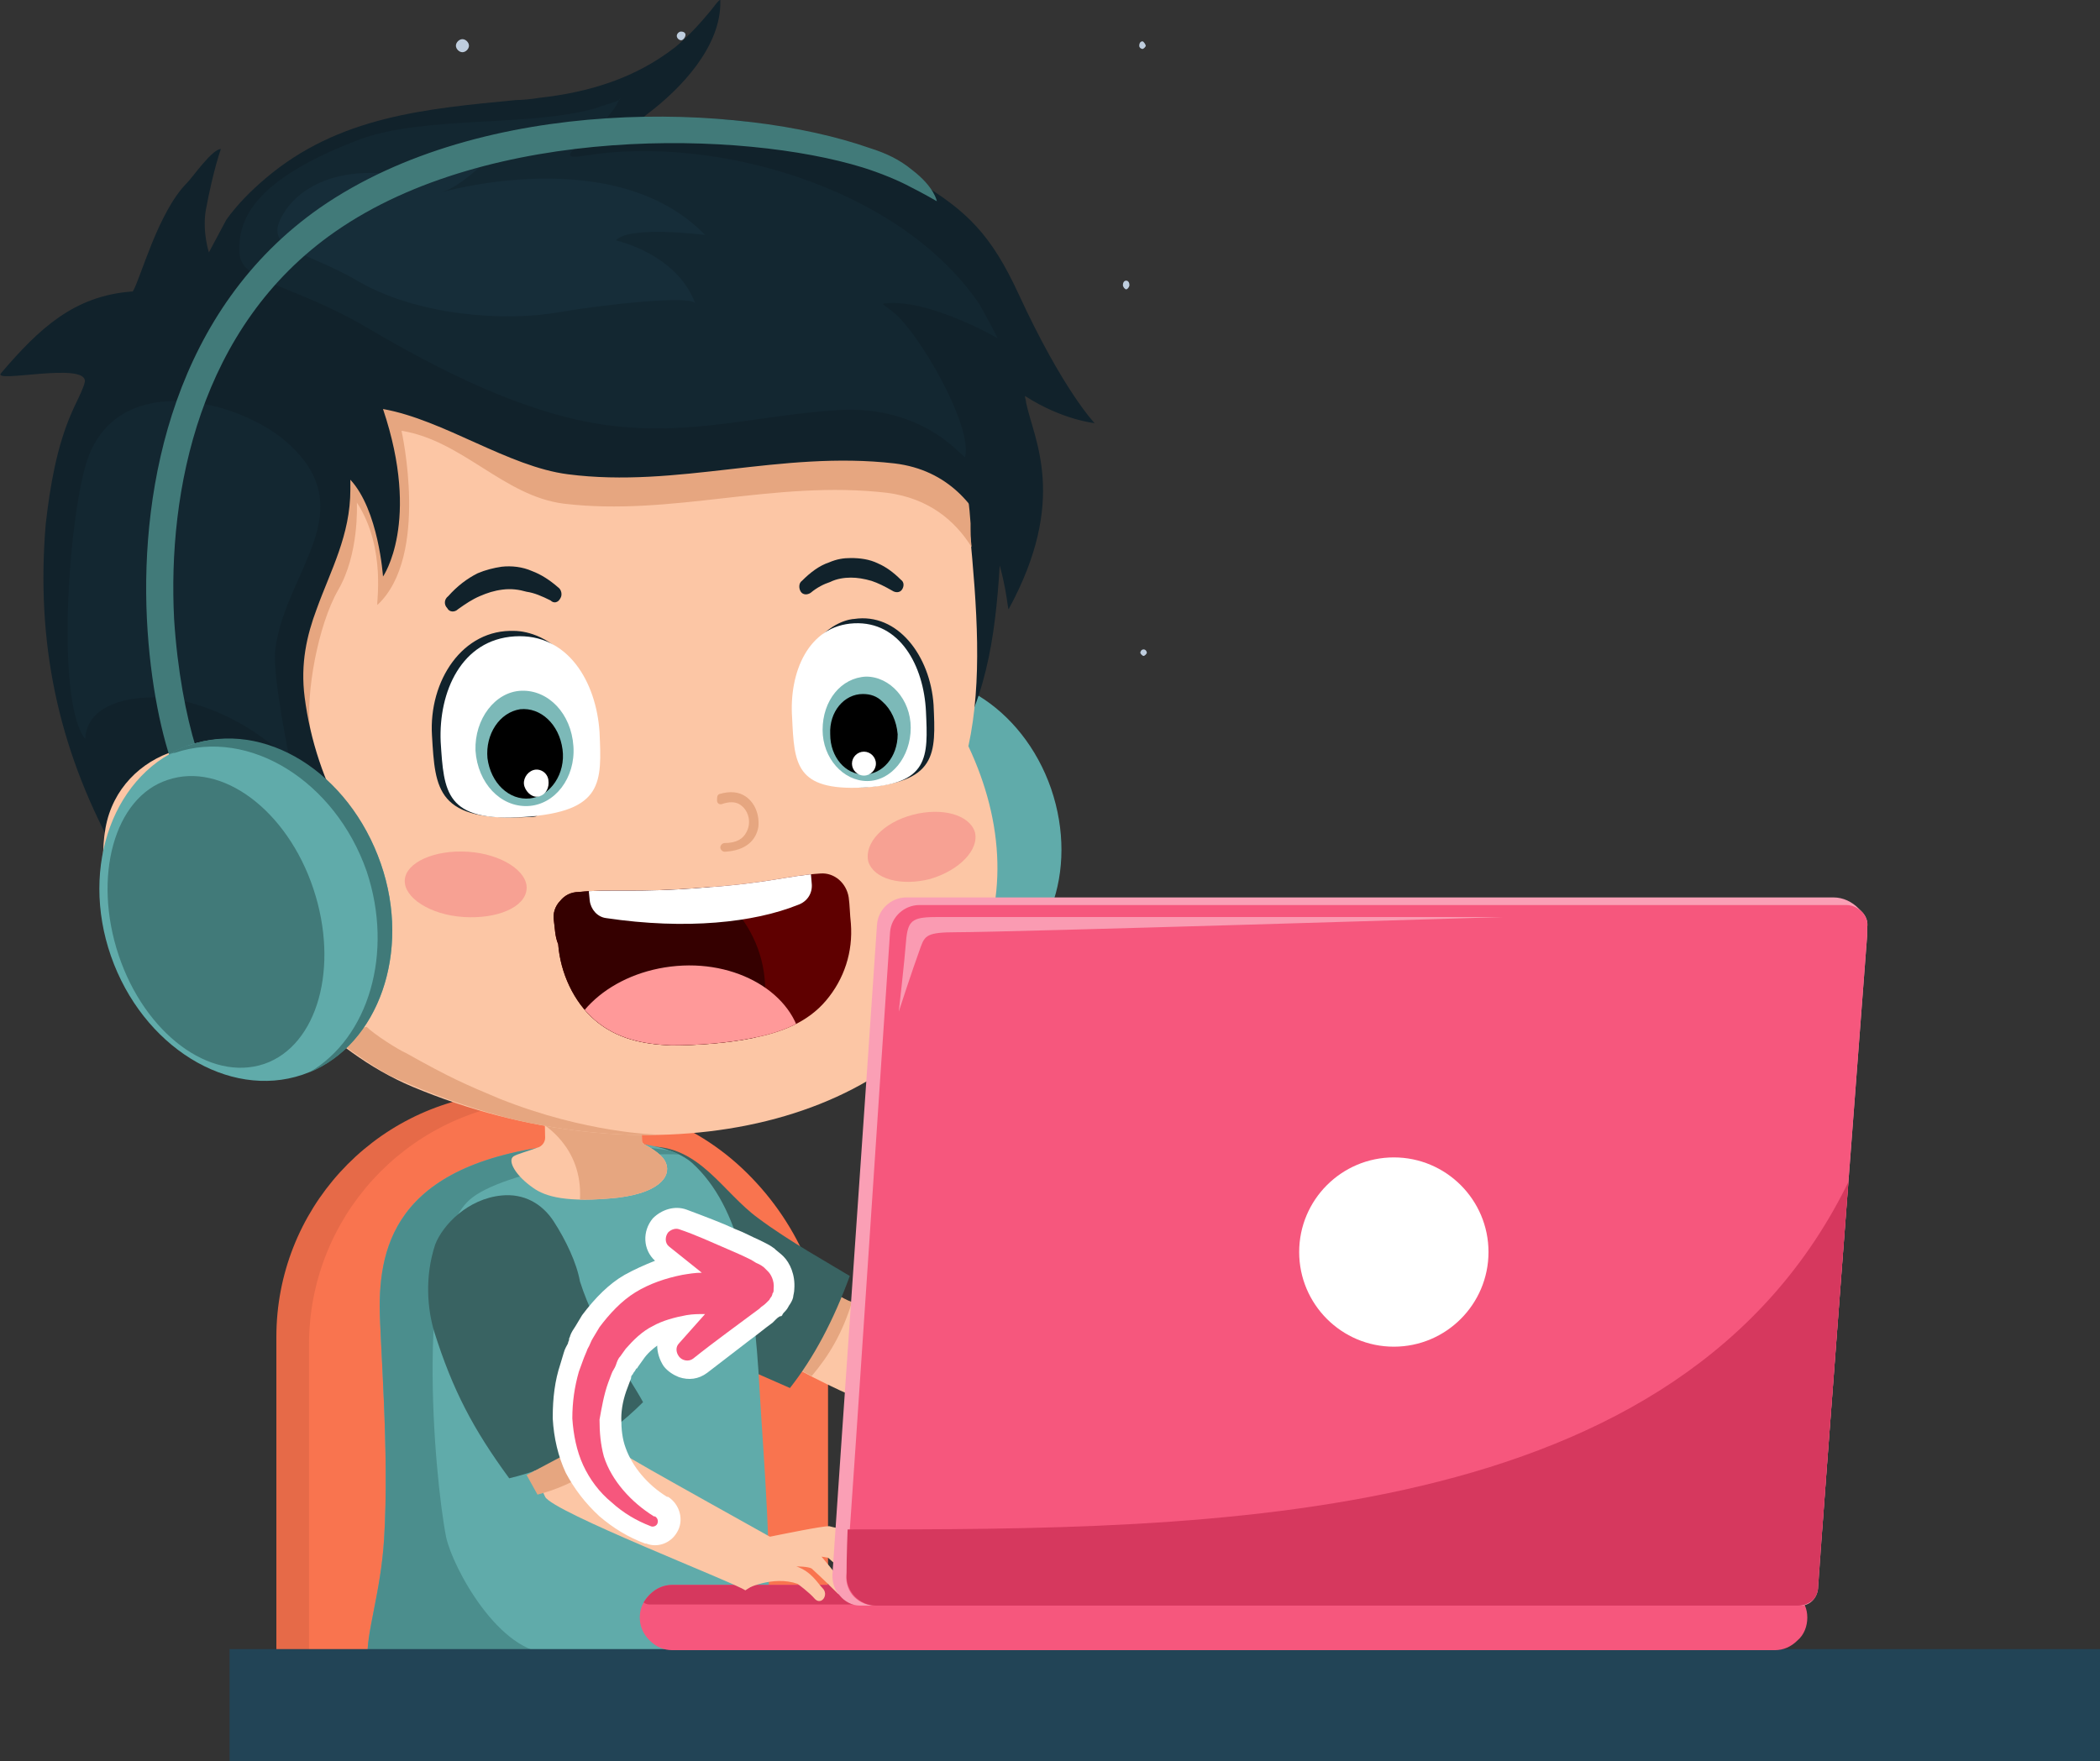 <?xml version="1.0" encoding="utf-8"?>
<!-- Generator: Adobe Illustrator 24.0.0, SVG Export Plug-In . SVG Version: 6.00 Build 0)  -->
<svg version="1.1" id="Layer_2_1_" xmlns="http://www.w3.org/2000/svg" xmlns:xlink="http://www.w3.org/1999/xlink" x="0px" y="0px"
	 viewBox="0 0 193 161.9" style="enable-background:new 0 0 193 161.9;" xml:space="preserve">
<rect x="0" y="0" width="193" height="161.9" fill="#333333" stroke="none"/>
<style type="text/css">
	.st0{fill-rule:evenodd;clip-rule:evenodd;fill:#F8F4D0;}
	.st1{fill-rule:evenodd;clip-rule:evenodd;fill:#BECDDE;}
	.st2{fill-rule:evenodd;clip-rule:evenodd;fill:#60ABAA;}
	.st3{fill-rule:evenodd;clip-rule:evenodd;fill:#E66A48;}
	.st4{fill-rule:evenodd;clip-rule:evenodd;fill:#F9744F;}
	.st5{fill-rule:evenodd;clip-rule:evenodd;fill:#FCC6A5;}
	.st6{fill-rule:evenodd;clip-rule:evenodd;fill:#E6A680;}
	.st7{fill-rule:evenodd;clip-rule:evenodd;fill:#396362;}
	.st8{clip-path:url(#SVGID_2_);}
	.st9{fill-rule:evenodd;clip-rule:evenodd;fill:#4B8E8D;}
	.st10{clip-path:url(#SVGID_4_);}
	.st11{fill-rule:evenodd;clip-rule:evenodd;fill:#11222B;}
	.st12{clip-path:url(#SVGID_6_);}
	.st13{fill-rule:evenodd;clip-rule:evenodd;fill:#132731;}
	.st14{fill-rule:evenodd;clip-rule:evenodd;fill:#162D39;}
	.st15{fill-rule:evenodd;clip-rule:evenodd;fill:#5F0000;}
	.st16{clip-path:url(#SVGID_8_);}
	.st17{fill-rule:evenodd;clip-rule:evenodd;fill:#350000;}
	.st18{fill-rule:evenodd;clip-rule:evenodd;fill:#FF9999;}
	.st19{fill-rule:evenodd;clip-rule:evenodd;fill:#FFFFFF;}
	.st20{fill-rule:evenodd;clip-rule:evenodd;fill:#7CB9B8;}
	.st21{fill-rule:evenodd;clip-rule:evenodd;}
	.st22{fill-rule:evenodd;clip-rule:evenodd;fill:#F7A193;}
	.st23{fill-rule:evenodd;clip-rule:evenodd;fill:#224456;}
	.st24{fill-rule:evenodd;clip-rule:evenodd;fill:#F6577D;}
	.st25{clip-path:url(#SVGID_10_);}
	.st26{fill-rule:evenodd;clip-rule:evenodd;fill:#D6385E;}
	.st27{fill-rule:evenodd;clip-rule:evenodd;fill:#417A79;}
	.st28{fill-rule:evenodd;clip-rule:evenodd;fill:#407A79;}
	.st29{clip-path:url(#SVGID_12_);}
	.st30{fill-rule:evenodd;clip-rule:evenodd;fill:#FA9FB5;}
	.st31{clip-path:url(#SVGID_14_);}
	.st32{fill-rule:evenodd;clip-rule:evenodd;fill:#FA9BB2;}
	.st33{fill:#FFFFFF;}
	.st34{fill:#F6577D;}
</style>
<g id="Layer_2-2">
	<g>
		<path class="st0" d="M52.5,13.5c0,0,0.3,1.4,0.4,2.4c0.1,0.5-0.1,1-0.6,1.4c-0.8,0.6-2,1.4-2,1.4l2.4-0.4c0.5-0.1,1.1,0.1,1.4,0.5
			c0.6,0.8,1.4,2,1.4,2s-0.3-1.4-0.4-2.4c-0.1-0.5,0.1-1,0.6-1.4c0.8-0.6,2-1.4,2-1.4s-1.4,0.3-2.4,0.4c-0.5,0.1-1.1-0.1-1.4-0.6
			C53.3,14.6,52.5,13.5,52.5,13.5C52.5,13.5,52.5,13.5,52.5,13.5z"/>
		<path class="st1" d="M105.1,59.7c-0.2,0-0.3,0.2-0.3,0.3s0.2,0.3,0.3,0.3s0.3-0.2,0.3-0.3S105.3,59.7,105.1,59.7L105.1,59.7z"/>
		<path class="st1" d="M68.5,56c-0.2,0-0.3,0.2-0.3,0.3s0.2,0.3,0.3,0.3s0.3-0.2,0.3-0.3S68.6,56,68.5,56L68.5,56z"/>
		<path class="st1" d="M103.5,25.8c-0.2,0-0.3,0.2-0.3,0.4s0.2,0.4,0.3,0.4s0.3-0.2,0.3-0.4S103.7,25.8,103.5,25.8L103.5,25.8z"/>
		<path class="st1" d="M105,3.8c-0.2,0-0.3,0.2-0.3,0.4s0.2,0.3,0.3,0.3s0.3-0.2,0.3-0.3S105.1,3.8,105,3.8C105,3.8,105,3.8,105,3.8
			z"/>
		<path class="st1" d="M43.3,28.4c-0.7,0-1.3,0.6-1.3,1.3s0.6,1.3,1.3,1.3s1.3-0.6,1.3-1.3S44.1,28.4,43.3,28.4L43.3,28.4z"/>
		<path class="st1" d="M42.5,3.6c-0.3,0-0.6,0.3-0.6,0.6s0.3,0.6,0.6,0.6s0.6-0.3,0.6-0.6S42.8,3.6,42.5,3.6
			C42.5,3.6,42.5,3.6,42.5,3.6z"/>
		<path class="st1" d="M67.7,21.7c-0.2,0-0.4,0.2-0.4,0.4s0.2,0.4,0.4,0.4s0.4-0.2,0.4-0.4S67.9,21.7,67.7,21.7L67.7,21.7z"/>
		<path class="st1" d="M62.6,2.9c-0.2,0-0.4,0.2-0.4,0.4s0.2,0.4,0.4,0.4S63,3.4,63,3.2S62.8,2.9,62.6,2.9L62.6,2.9z"/>
		<path class="st1" d="M47.4,18.6c-0.2,0-0.4,0.2-0.4,0.4s0.2,0.4,0.4,0.4s0.4-0.2,0.4-0.4S47.6,18.6,47.4,18.6L47.4,18.6z"/>
		<path class="st1" d="M63.2,36.8c-0.5,0-0.9,0.4-0.9,0.9s0.4,0.9,0.9,0.9s0.9-0.4,0.9-0.9S63.6,36.8,63.2,36.8L63.2,36.8z"/>
		<path class="st1" d="M57.6,50.7c-0.4,0-0.6,0.3-0.6,0.6s0.3,0.6,0.6,0.6s0.6-0.3,0.6-0.6S57.9,50.7,57.6,50.7L57.6,50.7z"/>
		<path class="st2" d="M80.7,62.7c6.2-2.1,13.3,2.3,15.9,9.8c2.6,7.6-0.3,15.4-6.5,17.5s-13.3-2.3-15.9-9.8
			C71.6,72.7,74.6,64.8,80.7,62.7L80.7,62.7z"/>
		<path class="st3" d="M73.1,124.8c0-6.9-2.9-13.4-7.9-18.1c-5.1-4.6-11.9-6.9-18.7-6.3l-0.7,0.1c-11.6,1.1-20.4,10.8-20.4,22.4
			c0,13.8,0,29.5,0,29.5l47.7,0.1C73.1,152.5,73.1,138.6,73.1,124.8L73.1,124.8L73.1,124.8z"/>
		<path class="st4" d="M76.1,125.5c0-6.9-2.9-13.4-7.9-18.1s-11.9-6.9-18.7-6.3c-0.2,0-0.5,0-0.7,0.1c-11.6,1.1-20.4,10.8-20.4,22.4
			c0,13.8,0,29.5,0,29.5l47.7,0.1C76.1,153.2,76.1,139.2,76.1,125.5L76.1,125.5L76.1,125.5z"/>
		<path class="st5" d="M62.5,108.5c12.1,11.3,25.3,16.8,38.9,18.1l-3.7,6.9c-14.6-1.7-27.2-7.5-38.5-17.8L62.5,108.5L62.5,108.5
			L62.5,108.5z"/>
		<path class="st6" d="M74,116.7c0,0,2.4,2.3,4.3,3c-0.9,2.9-2.1,4.9-3.7,6.8c0,0-3.9-1.9-5.1-3.3L74,116.7
			C74,116.7,74,116.7,74,116.7z"/>
		<path class="st7" d="M59.6,105.4c-2,1.2-3.1,3.4-3,5.7c0.1,1.4,0.2,3.1,0.3,4.7c0.2,3.1,2.2,5.9,5.1,7.2
			c4.5,1.9,10.6,4.6,10.6,4.6c2.2-2.8,4-6.2,5.5-10.3c-1.8-1.1-5.6-3.2-8.4-5.3C66.4,109.6,64.3,105.3,59.6,105.4L59.6,105.4
			L59.6,105.4z"/>
		<path class="st2" d="M70.5,150.3c0.5-7.2-0.3-15.7-0.7-22.7c-0.5-9.1-1.7-16.6-6.2-20.7c-1.6-1.4-4.9-2.1-9-1.9
			c-17.4,0.9-19.7,8.6-19.7,15.1c0,3.1,0.9,13.4,0.4,21.4c-0.3,4.9-1.7,8.8-1.5,10.9C34.5,158,70,157.6,70.5,150.3L70.5,150.3
			L70.5,150.3z"/>
		<g>
			<defs>
				<path id="SVGID_1_" d="M70.5,150.3c0.5-7.2-0.3-15.7-0.7-22.7c-0.5-9.1-1.7-16.6-6.2-20.7c-1.6-1.4-4.9-2.1-9-1.9
					c-17.4,0.9-19.7,8.6-19.7,15.1c0,3.1,0.9,13.4,0.4,21.4c-0.3,4.9-1.7,8.8-1.5,10.9C34.5,158,70,157.6,70.5,150.3L70.5,150.3
					L70.5,150.3z"/>
			</defs>
			<clipPath id="SVGID_2_">
				<use xlink:href="#SVGID_1_"  style="overflow:visible;"/>
			</clipPath>
			<g class="st8">
				<path class="st9" d="M50.7,152c-4.8,0.1-9.1-7.9-9.7-10.7c-1.1-5.6-3-27.1,2.4-31.2c3.3-2.6,16.1-4.8,21.5-3.7
					c-25.6-5.5-31.8,8.6-31.2,12.6c2.1,12.8,0,33.1,0,33.1C44.1,152.6,40.7,152.6,50.7,152L50.7,152L50.7,152z"/>
			</g>
		</g>
		<path class="st5" d="M47.2,106.3c0.3-0.2,1.4-0.5,2.2-0.8c0.4-0.1,0.7-0.5,0.7-0.9c0-1-0.1-2.7-0.1-2.7l8.9-0.3
			c0,0,0.1,2.6,0.1,3.3c0,0.1,0.1,0.2,0.2,0.3c0.4,0.2,1.5,0.8,1.9,1.5c0.7,1.2-0.2,2.9-4.3,3.4c-4.7,0.5-6.7-0.1-7.8-0.9
			C47.4,108.1,46.6,106.7,47.2,106.3L47.2,106.3L47.2,106.3z"/>
		<g>
			<defs>
				<path id="SVGID_3_" d="M47.2,106.3c0.3-0.2,1.4-0.5,2.2-0.8c0.4-0.1,0.7-0.5,0.7-0.9c0-1-0.1-2.7-0.1-2.7l8.9-0.3
					c0,0,0.1,2.6,0.1,3.3c0,0.1,0.1,0.2,0.2,0.3c0.4,0.2,1.5,0.8,1.9,1.5c0.7,1.2-0.2,2.9-4.3,3.4c-4.7,0.5-6.7-0.1-7.8-0.9
					C47.4,108.1,46.6,106.7,47.2,106.3L47.2,106.3L47.2,106.3z"/>
			</defs>
			<clipPath id="SVGID_4_">
				<use xlink:href="#SVGID_3_"  style="overflow:visible;"/>
			</clipPath>
			<g class="st10">
				<path class="st6" d="M49.9,103.3c-0.2,0,3.7,2,3.4,7c0,0.1,4.4,0.2,5.3,0c7.3-1.9,1.1-5.1,0-7H49.9L49.9,103.3z"/>
			</g>
		</g>
		<path class="st11" d="M91.7,46.6c-0.4-0.5,0.3,1.3,0.3,1.9c0,1.6-0.1,3.2-0.2,4.7c-0.5,6.8-1.6,12.7-5.7,18
			c-0.1,0.2-0.9,1.5-1.1,1.4c-0.1,0,0.6-2.7,0.6-2.8c0.5-2.8,1-5.6,1.2-8.5c0.4-4.6,0.4-9.3-0.1-13.9c-0.2-1.7-1.3-4.2-1.3-5.9"/>
		<path class="st5" d="M89,68.6c1.3-6,0.8-12.7,0.1-20c-2.1-24-21.2-29-43.2-27.1c-22,1.9-36.5,16.3-34.9,39
			c0.7,9.6,11.4,32.9,26.9,39.4c21,8.8,44.1,4.1,51.4-10.4C92.7,83,92.3,75.6,89,68.6C89,68.6,89,68.6,89,68.6z"/>
		<g>
			<defs>
				<path id="SVGID_5_" d="M89,68.6c1.3-6,0.8-12.7,0.1-20c-2.1-24-21.2-29-43.2-27.1c-22,1.9-36.5,16.3-34.9,39
					c0.7,9.6,11.4,32.9,26.9,39.4c21,8.8,44.1,4.1,51.4-10.4C92.7,83,92.3,75.6,89,68.6C89,68.6,89,68.6,89,68.6z"/>
			</defs>
			<clipPath id="SVGID_6_">
				<use xlink:href="#SVGID_5_"  style="overflow:visible;"/>
			</clipPath>
			<g class="st12">
				<path class="st6" d="M33.7,94.4c0.7,0.7,2.9,2.1,3.6,2.4c4.1,2.3,5.5,2.9,8.6,4.2c8,3.2,14.5,3.3,14.5,3.3s-9.7,1.3-24.3-5.3
					c-1.6-0.7-6.2-4-6.5-4.6C31.2,94.6,32.2,94.7,33.7,94.4L33.7,94.4L33.7,94.4z"/>
			</g>
		</g>
		<path class="st6" d="M89.3,50.3c-0.1-0.7-0.1-1.5-0.1-2.2C87.5,23.5,67.7,18,44.9,19.5c-12.8,0.9-23.2,5.8-29.7,14
			c-5.1,6.5-7.8,15-7.3,25.3c0.3,5.3,3.4,14.6,8.7,23.2c4.6-2.1,8.9-5.9,8.4-7.6c-0.1-0.2-0.1-0.5-0.2-0.7c1.7,2.1,3.9,3.7,6.5,4.3
			c0.2,0.1,1.2,0.4,1.4,0.3c0.2-0.2-0.7-1.3-0.8-1.4c-1.9-3.4-2.9-6.2-3.4-10c-0.4-3.1,0.7-9.4,2.6-12.7c1.9-3.3,1.7-7.7,1.7-8
			c2.8,4.3,1.7,9.6,1.9,9.4c4.8-4.5,2.2-16,2.2-16c5.6,0.9,9.4,6,14.9,6.7c10,1.2,19.3-2.2,29.7-1C85.4,45.8,87.8,47.9,89.3,50.3
			L89.3,50.3L89.3,50.3z"/>
		<path class="st11" d="M84.4,16.7c-4.4-2.7-9.3-4.5-14.3-5.3c-1.8-0.3-3.7-0.5-5.6-0.5c-0.9,0-1.8,0-2.7,0
			c-1.8,0.1-3.7,0.6-2.2-0.5c2.9-2.2,6.7-6.1,6.6-10.3c0,0,0-0.1,0-0.1c-0.1-0.1-0.8,0.9-0.9,1c-1,1.2-2,2.3-3.2,3.3
			C58.4,7.2,54.1,8.5,49.5,9c-0.5,0.1-1.6,0.2-2.1,0.2c-8.3,0.8-16.3,1.5-23,7.2c-1.3,1.1-2.6,2.4-3.6,3.8c-0.1,0.2-1.6,3-1.6,3
			s-0.6-1.8-0.3-3.8c0.7-3.8,1.4-5.7,1.4-5.7c-0.8,0-2.6,2.6-3.1,3.1c-2.7,2.7-4.3,8.9-5,10c0,0-0.1,0-0.1,0
			c-5.3,0.4-8.5,3.4-12,7.5c-0.9,1,7.9-1.1,7.7,0.8c-0.1,0.6-1,2.3-1.2,2.8c-1.4,3.2-2,6.8-2.4,10.3c-0.9,10.8,1.1,20.4,6.2,29.8
			c0.9,1.6,1.8,4,3.1,5.2l-1-1.4c0-0.2,1-0.4,1.1-0.5c6-1.9,11.9-6.1,11.3-8.3c-0.1-0.3-0.1-0.5-0.2-0.8c1.7,2.1,3.9,3.7,6.5,4.4
			c0.2,0.1,1.2,0.4,1.4,0.3c0.2-0.2-0.7-1.3-0.8-1.5c-2-3.4-3.3-7.4-3.8-11.3c-0.4-3.1,0.2-5.7,1.1-8.1c1.3-3.6,3.1-6.8,3.1-11
			c0-0.3,0-0.6,0-0.9c2.6,2.8,3,8.9,3,8.9s3.5-5,0-15.4c0,0,0,0,0,0c5.6,1,11.5,5.3,17,6c10.1,1.3,19.5-2.2,30-1
			c10,1.2,10.3,13.6,10.5,13.4C98.2,45.9,95,40.4,94.3,37c0-0.2-0.1-0.4-0.1-0.6c3.4,2.2,6.4,2.5,6.4,2.5s-2.9-3-7-11.9
			C91.1,21.6,88.9,19.4,84.4,16.7L84.4,16.7L84.4,16.7z"/>
		<path class="st5" d="M29.9,77.1c-1.1-2.3-2.6-4.1-4.5-5.9c-5.3-5.1-14.4-2.3-15.7,4.9c-1.4,8,4,15.8,11.7,18.1
			c2.1,0.6,6.1,1.1,9.9-0.1L29.9,77.1L29.9,77.1L29.9,77.1z"/>
		<path class="st6" d="M20.7,72.3c-3.6-0.3-7.2,1.9-7.9,5.8c-1.1,6.2,3.1,12.3,9.1,14c1.4,0.4,3.8,0.8,6.3,0.3
			c-1.4,0-2.7-0.3-3.6-0.5c-6-1.8-10.2-7.8-9.1-14C16,74.9,18.2,72.9,20.7,72.3L20.7,72.3z"/>
		<path class="st6" d="M66.1,73c1-0.3,1.8-0.2,2.4,0.2c0.9,0.6,1.3,1.7,1.2,2.8c-0.2,1.2-1.1,2.2-3.1,2.3c-0.2,0-0.4-0.2-0.4-0.4
			s0.2-0.4,0.4-0.4c1.1,0,1.7-0.4,2-1c0.5-0.9,0.2-2.1-0.7-2.6c-0.4-0.2-0.9-0.2-1.5,0c-0.2,0.1-0.5,0-0.5-0.3S65.9,73.1,66.1,73
			C66.1,73,66.1,73,66.1,73z"/>
		<path class="st13" d="M22,23.1c-0.1-2.9,1.3-6.6,11.1-10.3c6-2.2,15.8-1.1,21.8-2.9c0.1-0.1,2.1-0.6,2.1-0.8
			c0-0.2-0.2,0.3-0.3,0.5c-2.1,3.3-6.6,5.3-2.9,4.7c11.7-1.9,28.7,2.8,36.1,13.5c0.3,0.4,1.8,3.3,1.8,3.3s-6.4-3.7-10.4-3.2
			c-0.4,0,0.2,0.3,0.8,0.8c2.3,1.8,7.3,10.4,6.6,13.3c-0.1,0.3-3.6-4.8-11.7-4.3c-7.6,0.5-13.4,2.4-21.1,1.4c-7.6-1-15.6-5.1-22.2-9
			C26.7,26,22,26,22,23.1L22,23.1L22,23.1z"/>
		<path class="st13" d="M8.2,41.8C6.4,46.2,5,64.2,7.8,67.9c0.1,0.1,0-0.3,0.1-0.5c0.6-3.3,5.9-3.7,8.8-3c3.4,0.8,6.8,2.5,9.9,5.5
			c0.1,0.1-1.6-7.7-1.3-10.2c0.9-7.2,8.2-12.8,1-19.1C21.9,36.8,11.3,34.1,8.2,41.8C8.2,41.8,8.2,41.8,8.2,41.8z"/>
		<path class="st14" d="M25.9,19.9c1-1.9,3.6-4.1,8.5-4c4,0.1,11.2-2,11.2-2s-3.1,3.3-5.1,3.8c0,0,16-4.7,24.3,3.9
			c0,0-7-0.9-8.2,0.5c0,0,5.6,1.2,7.3,5.8c-0.3-0.8-8.5,0.1-12.5,0.8C46.3,29.6,38.4,29,33,25.9C28.1,23,24.2,23,25.9,19.9
			L25.9,19.9L25.9,19.9z"/>
		<path class="st15" d="M50.9,84.6c-0.1-0.6,0.1-1.3,0.6-1.8c0.4-0.5,1-0.8,1.7-0.8c2.9-0.3,5.3,0.1,11.4-0.4
			c6-0.4,7.8-1.1,10.8-1.3c1.3-0.1,2.4,0.9,2.6,2.2c0.1,0.7,0.1,1.5,0.2,2.4c0.2,2.6-0.6,5.1-2.3,7.1c-1.7,2-4.1,2.9-6.6,3.4
			c-2.4,0.5-5.2,0.7-7.6,0.7c-2.6-0.1-5-0.6-7-2.3c-2-1.7-3.2-4.4-3.4-7C51,86.1,51,85.3,50.9,84.6L50.9,84.6L50.9,84.6z"/>
		<g>
			<defs>
				<path id="SVGID_7_" d="M50.9,84.6c-0.1-0.6,0.1-1.3,0.6-1.8c0.4-0.5,1-0.8,1.7-0.8c2.9-0.3,5.3,0.1,11.4-0.4
					c6-0.4,7.8-1.1,10.8-1.3c1.3-0.1,2.4,0.9,2.6,2.2c0.1,0.7,0.1,1.5,0.2,2.4c0.2,2.6-0.6,5.1-2.3,7.1c-1.7,2-4.1,2.9-6.6,3.4
					c-2.4,0.5-5.2,0.7-7.6,0.7c-2.6-0.1-5-0.6-7-2.3c-2-1.7-3.2-4.4-3.4-7C51,86.1,51,85.3,50.9,84.6L50.9,84.6L50.9,84.6z"/>
			</defs>
			<clipPath id="SVGID_8_">
				<use xlink:href="#SVGID_7_"  style="overflow:visible;"/>
			</clipPath>
			<g class="st16">
				<path class="st17" d="M59.1,79.5c-6.6-0.4-12.2,4.4-12.6,10.7c-0.4,6.3,4.6,11.8,11.2,12.2s12.2-4.4,12.6-10.7
					S65.7,79.9,59.1,79.5L59.1,79.5z"/>
				<path class="st18" d="M62.2,88.8c-6,0.5-10.6,4.6-10.3,9.2c0.4,4.6,5.5,7.9,11.5,7.5c6-0.5,10.6-4.6,10.3-9.2
					C73.4,91.7,68.2,88.3,62.2,88.8C62.2,88.8,62.2,88.8,62.2,88.8z"/>
				<path class="st19" d="M53.8,78.1l20.4-1.6l0.4,4.7c0.1,0.9-0.4,1.7-1.3,2c-4,1.6-10.2,2.3-17.6,1.2c-0.8-0.1-1.4-0.8-1.5-1.6
					C54,81,53.8,78.1,53.8,78.1C53.8,78.1,53.8,78.1,53.8,78.1z"/>
			</g>
		</g>
		<path class="st11" d="M74.6,59.6c1.6-2.5,3.7-2.7,3.9-2.7c4-0.6,7,3.4,7.3,7.9c0.2,4.5,0.4,7.2-6.8,7.6c-0.2,0-0.4,0-0.6,0
			c6.6-0.5,6.6-3.2,6.3-7.6C84,58,78.6,55.9,74.6,59.6L74.6,59.6L74.6,59.6z"/>
		<path class="st19" d="M78.5,57.3c4.2-0.2,6.4,3.9,6.6,8.1s0.3,6.7-5.8,7c-6.2,0.3-6.3-2.2-6.5-6.4C72.5,61.8,74.3,57.5,78.5,57.3
			C78.5,57.3,78.5,57.3,78.5,57.3z"/>
		<path class="st20" d="M79.7,71.8c-2.2,0-4.1-2.1-4.1-4.7c0-2.7,1.7-4.8,4-4.9c2.2,0,4.1,2.1,4.1,4.7
			C83.7,69.6,81.9,71.8,79.7,71.8C79.7,71.8,79.7,71.8,79.7,71.8z"/>
		<path class="st21" d="M79.3,63.8c0.7,0,1.3,0.2,1.8,0.7c0.8,0.7,1.3,1.8,1.4,3c0,2.1-1.4,3.7-3.1,3.7c-1.7,0-3.1-1.6-3.1-3.7
			C76.2,65.4,77.6,63.8,79.3,63.8L79.3,63.8L79.3,63.8z"/>
		<path class="st19" d="M79.4,71.3c0.6,0,1.1-0.5,1.1-1.1s-0.5-1.1-1.1-1.1s-1.1,0.5-1.1,1.1S78.8,71.3,79.4,71.3L79.4,71.3z"/>
		<path class="st11" d="M52.1,60.5C50,58,47.5,58,47.3,58c-4.8-0.2-7.9,4.6-7.6,9.6s0.4,8,9,7.5c0.2,0,0.5,0,0.7-0.1
			c-7.8,0.3-8.1-2.7-8.3-7.5C40.9,59.9,47,57,52.1,60.5L52.1,60.5L52.1,60.5z"/>
		<path class="st19" d="M47.3,58.5c-4.9,0.3-7,5.1-6.8,9.7c0.3,4.6,0.4,7.4,7.7,6.9s7.1-3.2,6.9-7.8C54.8,62.7,52.2,58.2,47.3,58.5
			L47.3,58.5L47.3,58.5z"/>
		<path class="st20" d="M48.5,74.1c-2.5,0.1-4.6-2.1-4.8-5.1c-0.1-2.9,1.8-5.4,4.2-5.5c2.5-0.1,4.6,2.1,4.8,5.1
			C52.9,71.5,51,74,48.5,74.1L48.5,74.1z"/>
		<path class="st21" d="M47.8,65.2c1.9-0.2,3.6,1.4,3.9,3.7c0.3,2.2-1.1,4.3-3,4.5c-1.9,0.2-3.6-1.4-3.9-3.7
			C44.6,67.5,45.9,65.5,47.8,65.2L47.8,65.2z"/>
		<path class="st19" d="M48.2,72.3c-0.2-0.6,0.2-1.3,0.8-1.5s1.3,0.2,1.4,0.9s-0.2,1.3-0.8,1.5S48.4,72.9,48.2,72.3L48.2,72.3z"/>
		<path class="st11" d="M82,54.3c-0.7-0.4-1.3-0.7-1.9-0.9c-0.7-0.2-1.3-0.3-1.9-0.3s-1.3,0.1-1.9,0.4c-0.6,0.2-1.2,0.5-1.8,1
			c-0.3,0.2-0.7,0.2-0.9-0.1c-0.2-0.3-0.2-0.8,0.1-1c0.8-0.8,1.6-1.4,2.5-1.7c0.7-0.3,1.3-0.4,2-0.4c0.8,0,1.7,0.1,2.5,0.5
			c0.7,0.3,1.4,0.8,2.1,1.5c0.3,0.2,0.3,0.6,0.1,0.9S82.3,54.5,82,54.3L82,54.3L82,54.3z"/>
		<path class="st11" d="M50.6,55.2c-0.8-0.4-1.5-0.7-2.2-0.8c-0.7-0.2-1.4-0.3-2.2-0.2s-1.4,0.3-2.1,0.6c-0.7,0.3-1.3,0.7-2,1.2
			c-0.3,0.3-0.8,0.3-1-0.1c-0.3-0.3-0.3-0.8,0.1-1.1c0.8-0.9,1.7-1.6,2.7-2.1c0.7-0.3,1.5-0.5,2.2-0.6c0.9-0.1,1.9,0,2.8,0.4
			c0.8,0.3,1.6,0.8,2.4,1.5c0.3,0.2,0.4,0.7,0.2,1C51.3,55.4,50.9,55.5,50.6,55.2L50.6,55.2L50.6,55.2z"/>
		<path class="st22" d="M43,78.3c3.1,0.2,5.5,1.8,5.4,3.4c-0.1,1.7-2.7,2.8-5.8,2.6c-3.1-0.2-5.5-1.8-5.4-3.4
			C37.3,79.3,39.9,78.1,43,78.3L43,78.3z"/>
		<path class="st22" d="M83.9,74.9c2.7-0.7,5.2,0,5.7,1.6c0.4,1.6-1.4,3.5-4.1,4.3c-2.7,0.7-5.2,0-5.7-1.6
			C79.4,77.5,81.2,75.6,83.9,74.9C83.9,74.9,83.9,74.9,83.9,74.9z"/>
		<polygon class="st23" points="193,151.6 21.1,151.6 21.1,161.9 193,161.9 193,151.6 		"/>
		<path class="st24" d="M166.1,148.7c0-0.8-0.3-1.5-0.9-2.1c-0.6-0.6-1.3-0.9-2.1-0.9H61.8c-0.8,0-1.5,0.3-2.1,0.9
			c-0.6,0.6-0.9,1.3-0.9,2.1l0,0c0,0.8,0.3,1.5,0.9,2.1c0.6,0.6,1.3,0.9,2.1,0.9h101.3c0.8,0,1.5-0.3,2.1-0.9
			C165.8,150.3,166.1,149.5,166.1,148.7C166.1,148.7,166.1,148.7,166.1,148.7z"/>
		<g>
			<defs>
				<path id="SVGID_9_" d="M166.1,148.7c0-0.8-0.3-1.5-0.9-2.1c-0.6-0.6-1.3-0.9-2.1-0.9H61.8c-0.8,0-1.5,0.3-2.1,0.9
					c-0.6,0.6-0.9,1.3-0.9,2.1l0,0c0,0.8,0.3,1.5,0.9,2.1c0.6,0.6,1.3,0.9,2.1,0.9h101.3c0.8,0,1.5-0.3,2.1-0.9
					C165.8,150.3,166.1,149.5,166.1,148.7C166.1,148.7,166.1,148.7,166.1,148.7z"/>
			</defs>
			<clipPath id="SVGID_10_">
				<use xlink:href="#SVGID_9_"  style="overflow:visible;"/>
			</clipPath>
			<g class="st25">
				<path class="st26" d="M166.1,146.6c0-0.5-0.4-0.9-0.9-0.9H59.7c-0.5,0-0.9,0.4-0.9,0.9l0,0c0,0.5,0.4,0.9,0.9,0.9h105.5
					C165.7,147.5,166.1,147.1,166.1,146.6L166.1,146.6L166.1,146.6z"/>
			</g>
		</g>
		<path class="st27" d="M16.1,71c0.6,1.5,2.5-0.5,1.9-2.3c-0.9-2.9-1.7-7.1-2-11.8c-0.6-11.7,2.3-26.9,14.8-35.6
			c14.2-9.9,37.5-9.3,48.5-5.9c1.6,0.5,3.3,1.2,4.4,1.8c1.2,0.6,2.4,1.3,2.4,1.3s-0.2-1.3-2.3-2.9c-1.1-0.9-2.3-1.5-3.9-2
			c-12-4.2-35.5-4.9-50.5,5.5c-13.3,9.3-16.5,25.4-15.9,37.8C13.8,62.9,14.9,67.9,16.1,71L16.1,71L16.1,71z"/>
		<path class="st2" d="M17.4,68.5c6.8-2.3,14.7,2.6,17.6,10.9s-0.4,17.1-7.2,19.4c-6.8,2.3-14.7-2.6-17.6-10.9S10.5,70.9,17.4,68.5
			L17.4,68.5z"/>
		<path class="st28" d="M28.4,98.6c6.4-2.6,9.4-11.1,6.6-19.2c-2.9-8.4-10.7-13.3-17.6-10.9c-0.7,0.2-1.3,0.5-1.9,0.9
			c0.2-0.1,0.4-0.2,0.6-0.2c6.8-2.3,14.7,2.6,17.6,10.9C36.2,87.6,33.9,95.4,28.4,98.6L28.4,98.6L28.4,98.6z"/>
		<path class="st27" d="M15.4,71.7c5-1.7,11,2.8,13.4,10s0.4,14.4-4.5,16.1c-5,1.7-11-2.8-13.4-10S10.5,73.3,15.4,71.7L15.4,71.7z"
			/>
		<g>
			<defs>
				<path id="SVGID_11_" d="M73.7,110.7C73.7,110.7,73.7,110.7,73.7,110.7C73.6,110.7,73.6,110.7,73.7,110.7c0,0.8,0.6,6.1,0.6,6.1
					s2.7-1.2,5.1-0.3c0,0,1.1,0.9,1.6,1.6c0.6,0.7,1.4-0.4,0.8-1c-0.5-0.6-0.9-1.6-2.5-2.3c0,0,1.2,0.1,1.5,0.3c0,0,1,1,2.4,2.6
					c0.2,0.2,1.2,0.2,0.6-0.9c-0.8-1.3-1.9-2.8-1.9-2.8l0.7,0.2c0,0,0.9,0.9,1.8,1.8c0.6,0.6,1.5,0.3,0.9-0.8c0,0-0.1-0.1-0.1-0.1
					c-0.2-0.3-1.7-2.1-1.7-2.1l0.9,0.3c0.5,0.4,1.1,0.8,1.6,1.4c0,0,0.6,0.5,0.9,0.1c0.3-0.4-1.1-2.4-2.2-3
					c-0.4-0.2-1.6-0.6-2.1-0.6c-0.7-0.1-4.4,0.5-6,0.7c-0.5,0.1-1,0-1.4-0.2C74.8,111.3,74,110.8,73.7,110.7L73.7,110.7L73.7,110.7z
					"/>
			</defs>
			<clipPath id="SVGID_12_">
				<use xlink:href="#SVGID_11_"  style="overflow:visible;"/>
			</clipPath>
			<g class="st29">
				<path class="st6" d="M79.8,113.2c0,0,0.9-0.2,2.2,0.7l0.2,0c0,0-0.2-0.2-0.6-0.4C81.1,113.3,80.4,113.1,79.8,113.2L79.8,113.2
					L79.8,113.2z"/>
				<path class="st6" d="M81.4,112c0,0,1-0.1,2.1,0.9l0.2,0.1c0,0-0.2-0.2-0.6-0.4C82.7,112.2,82.1,111.9,81.4,112
					C81.4,112,81.4,112,81.4,112z"/>
			</g>
		</g>
		<path class="st5" d="M52.5,117.3c-0.4-1.3-1.3-2.5-2.5-3.1c-1.2-0.7-2.7-0.8-4-0.3l0,0c-2.3,0.8-3.6,3.2-2.9,5.5
			c1.6,6.2,5.7,15.5,7,18.2c0.7,1.4,17.2,7.8,18.4,8.6c4.9-3.2,3.8-2,5.1-3.3c-1.6-1-16-8.9-16.2-9.2
			C56.3,131.4,54.8,125.3,52.5,117.3L52.5,117.3L52.5,117.3z"/>
		<path class="st5" d="M67.6,140.5C67.6,140.5,67.6,140.5,67.6,140.5C67.5,140.5,67.5,140.6,67.6,140.5c0.1,0.7,0.9,5.6,0.9,5.6
			s2.5-1.3,4.8-0.5c0,0,1.1,0.8,1.6,1.4c0.6,0.6,1.3-0.4,0.7-1c-0.5-0.5-1-1.5-2.4-2c0,0,1.1,0,1.4,0.2c0,0,1,0.9,2.4,2.3
			c0.2,0.1,1.1,0.1,0.5-0.9c-0.8-1.1-2-2.5-2-2.5l0.6,0.1c0,0,0.9,0.8,1.8,1.6c0.6,0.6,1.4,0.2,0.8-0.8c0,0-0.1-0.1-0.1-0.1
			c-0.2-0.3-1.7-1.9-1.7-1.9l0.9,0.3c0.5,0.4,1.1,0.7,1.6,1.2c0,0,0.6,0.5,0.9,0c0.3-0.4-1.2-2.2-2.2-2.7c-0.4-0.2-1.6-0.4-1.9-0.5
			c-0.7,0-4.1,0.7-5.6,1c-0.4,0.1-0.9,0-1.3-0.2C68.7,141,67.8,140.6,67.6,140.5L67.6,140.5L67.6,140.5z"/>
		<path class="st7" d="M50.9,112.3c-1.1-1.7-2.8-2.6-4.8-2.4c-3.1,0.3-5.4,2.7-6.1,4.5c-1,3-0.7,6-0.1,8c1.7,5.4,3.6,9,6.9,13.5
			c4.6-1.1,8.8-3.5,12.3-7c-1.3-2.4-4.3-6.4-5.8-11.1C53,116.1,52,114,50.9,112.3L50.9,112.3L50.9,112.3z"/>
		<g>
			<path class="st30" d="M165.3,147.6H79.2c0,0-0.1,0-0.2,0c-0.7,0-1.4-0.4-1.8-0.9c-0.5-0.5-0.7-1.2-0.7-1.9
				c0.6-9.1,3.4-49.3,4.1-59.8c0.1-1.4,1.3-2.5,2.7-2.5h85.2c0.9,0,1.7,0.4,2.3,1c0.1,0.1,0.2,0.2,0.3,0.3c0.4,0.4,0.6,0.9,0.5,1.5
				c0,0.2,0,0.4,0,0.7c-0.9,11.9-3.9,51-4.5,59.8C167.1,146.9,166.3,147.7,165.3,147.6L165.3,147.6L165.3,147.6z"/>
			<g>
				<defs>
					<path id="SVGID_13_" d="M165.3,147.6H79.2c0,0-0.1,0-0.2,0c-0.7,0-1.4-0.4-1.8-0.9c-0.5-0.5-0.7-1.2-0.7-1.9
						c0.6-9.1,3.4-49.3,4.1-59.8c0.1-1.4,1.3-2.5,2.7-2.5h85.2c0.9,0,1.7,0.4,2.3,1c0.1,0.1,0.2,0.2,0.3,0.3
						c0.4,0.4,0.6,0.9,0.5,1.5c0,0.2,0,0.4,0,0.7c-0.9,11.9-3.9,51-4.5,59.8C167.1,146.9,166.3,147.7,165.3,147.6L165.3,147.6
						L165.3,147.6z"/>
				</defs>
				<clipPath id="SVGID_14_">
					<use xlink:href="#SVGID_13_"  style="overflow:visible;"/>
				</clipPath>
				<g class="st31">
					<path class="st24" d="M171.7,85.4c0-0.6-0.2-1.1-0.5-1.5c-0.4-0.4-0.9-0.7-1.5-0.7H84.5c-1.4,0-2.6,1.1-2.7,2.5
						c-0.7,10.1-3.2,48.4-4,59.1c-0.1,0.7,0.2,1.5,0.7,2c0.5,0.5,1.2,0.8,1.9,0.8h84.7c1,0,1.9-0.8,1.9-1.8
						C167.9,136.7,171,95.4,171.7,85.4L171.7,85.4L171.7,85.4z"/>
					<path class="st26" d="M170,108.4c-15.5,32.2-58.6,32.2-92.1,32.2c0,0-0.1,2.4-0.1,4.3c0,0.7,0.3,1.4,0.8,1.9s1.2,0.8,1.9,0.8
						h84.8c1,0,1.9-0.8,1.9-1.8C167.8,138.1,170,108.4,170,108.4L170,108.4L170,108.4z"/>
					<path class="st32" d="M86.3,84.3h51.9c0,0-45.5,1.4-50.3,1.4c-2.7,0-2.9,0.3-3.3,1.4c-0.8,2.2-2,5.9-2,5.9s0.5-4.3,0.7-6.8
						C83.5,84.5,84,84.3,86.3,84.3C86.3,84.3,86.3,84.3,86.3,84.3z"/>
					<path class="st19" d="M128.1,106.4c4.8,0,8.7,3.9,8.7,8.7s-3.9,8.7-8.7,8.7c-4.8,0-8.7-3.9-8.7-8.7S123.3,106.4,128.1,106.4
						L128.1,106.4z"/>
				</g>
			</g>
		</g>
		<path class="st6" d="M48.4,135.6l1,1.8c3.4-0.9,5.6-2.5,7.8-4.4l-0.7-1.7L48.4,135.6L48.4,135.6L48.4,135.6z"/>
		<g>
			<path class="st33" d="M63.1,111.2c1.6,0.6,3.2,1.2,4.5,1.8c0.8,0.3,1.5,0.7,2.2,1l0.6,0.3c0.2,0.1,0.4,0.2,0.8,0.5l0.1,0.1
				c0.1,0.1,0.4,0.3,0.7,0.6c0.6,0.6,1.1,1.7,1,3c0,0.3-0.1,0.6-0.1,0.7c0,0.1-0.1,0.4-0.3,0.7c-0.1,0.1-0.2,0.4-0.4,0.6l0,0
				c-0.1,0.1-0.3,0.3-0.3,0.4l-0.1,0.1l-0.1,0c-0.2,0.1-0.3,0.2-0.4,0.3c0,0,0,0-0.1,0.1l-0.1,0.1l-0.1,0.1
				c-0.7,0.5-1.4,1.1-2.1,1.6c-1.3,1-2.6,2-3.9,3c-0.8,0.6-1.7,0.7-2.6,0.4c-0.5-0.2-1-0.5-1.4-1c-0.4-0.6-0.6-1.3-0.6-1.9
				c-0.4,0.3-0.9,0.7-1.3,1.3l-0.5,0.7c0,0,0,0.1-0.1,0.1c-0.1,0.1-0.1,0.2-0.2,0.3c-0.1,0.1-0.1,0.2-0.2,0.3
				c-0.1,0.1-0.1,0.2-0.1,0.3l-0.3,0.8c-0.4,1-0.6,2-0.6,2.9c0,1,0.1,1.9,0.4,2.7c0.6,1.7,2,3.4,3.8,4.5l0.1,0
				c1.1,0.7,1.5,2.2,0.8,3.3c-0.6,1-1.8,1.4-2.8,1l-0.1,0c-1.6-0.6-2.9-1.4-4.2-2.5c-1.3-1.2-2.3-2.5-3.1-4c-0.7-1.5-1.1-3.2-1.2-5
				v-0.1c0-1.8,0.2-3.4,0.7-4.9l0.3-1c0.1-0.4,0.3-0.7,0.4-0.9c0-0.1,0.1-0.3,0.1-0.3l0-0.1c0-0.1,0.1-0.2,0.1-0.3
				c0.1-0.3,0.3-0.6,0.5-0.9l0.6-1l0,0c1.2-1.6,2.5-2.9,3.9-3.7c0.9-0.5,1.8-0.9,2.8-1.3c-1.1-1-1.2-2.7-0.2-3.9
				C60.8,111.2,62,110.8,63.1,111.2L63.1,111.2L63.1,111.2z"/>
			<path class="st34" d="M53.6,125c0.1-0.3,0.3-0.7,0.4-1c0.2-0.3,0.3-0.7,0.5-1l0.6-1c0.9-1.2,2-2.4,3.3-3.2
				c1.3-0.8,2.8-1.3,4.3-1.6c0.6-0.1,1.2-0.2,1.8-0.2c-1-0.8-2-1.6-3-2.4c-0.4-0.3-0.4-0.9-0.1-1.3c0.3-0.3,0.7-0.4,1-0.3
				c1.5,0.5,3,1.2,4.4,1.8c0.7,0.3,1.4,0.6,2.2,1l0.5,0.3c0.2,0.1,0.3,0.1,0.7,0.4c0.1,0.1,0.2,0.2,0.4,0.4c0.2,0.2,0.6,0.8,0.5,1.6
				c0,0.2,0,0.3-0.1,0.4c0,0.1-0.1,0.3-0.1,0.3c-0.1,0.1-0.2,0.3-0.2,0.3c-0.1,0.1-0.1,0.1-0.2,0.2l-0.1,0.1
				c-0.2,0.2-0.4,0.3-0.5,0.4l-0.1,0.1c-2,1.5-4.1,3-6.1,4.6c-0.4,0.3-1,0.2-1.3-0.2c-0.3-0.4-0.3-0.9,0-1.2
				c0.8-0.9,1.6-1.8,2.4-2.7c-0.6,0-1.1,0-1.7,0.1c-1.1,0.2-2.2,0.5-3.1,1c-1,0.5-1.8,1.3-2.5,2.1l-0.5,0.7
				c-0.2,0.2-0.3,0.5-0.4,0.8c-0.1,0.3-0.3,0.5-0.4,0.8l-0.3,0.8c-0.4,1.1-0.6,2.3-0.8,3.4c0,1.2,0.1,2.3,0.4,3.4
				c0.7,2.2,2.5,4.2,4.6,5.5l0.1,0c0.3,0.2,0.3,0.5,0.2,0.7c-0.1,0.2-0.4,0.3-0.6,0.2c-1.3-0.5-2.5-1.2-3.6-2.2
				c-1.1-0.9-2-2.1-2.6-3.4c-0.6-1.3-0.9-2.8-1-4.3c0-1.5,0.2-2.9,0.6-4.3L53.6,125L53.6,125z"/>
		</g>
	</g>
</g>
</svg>
